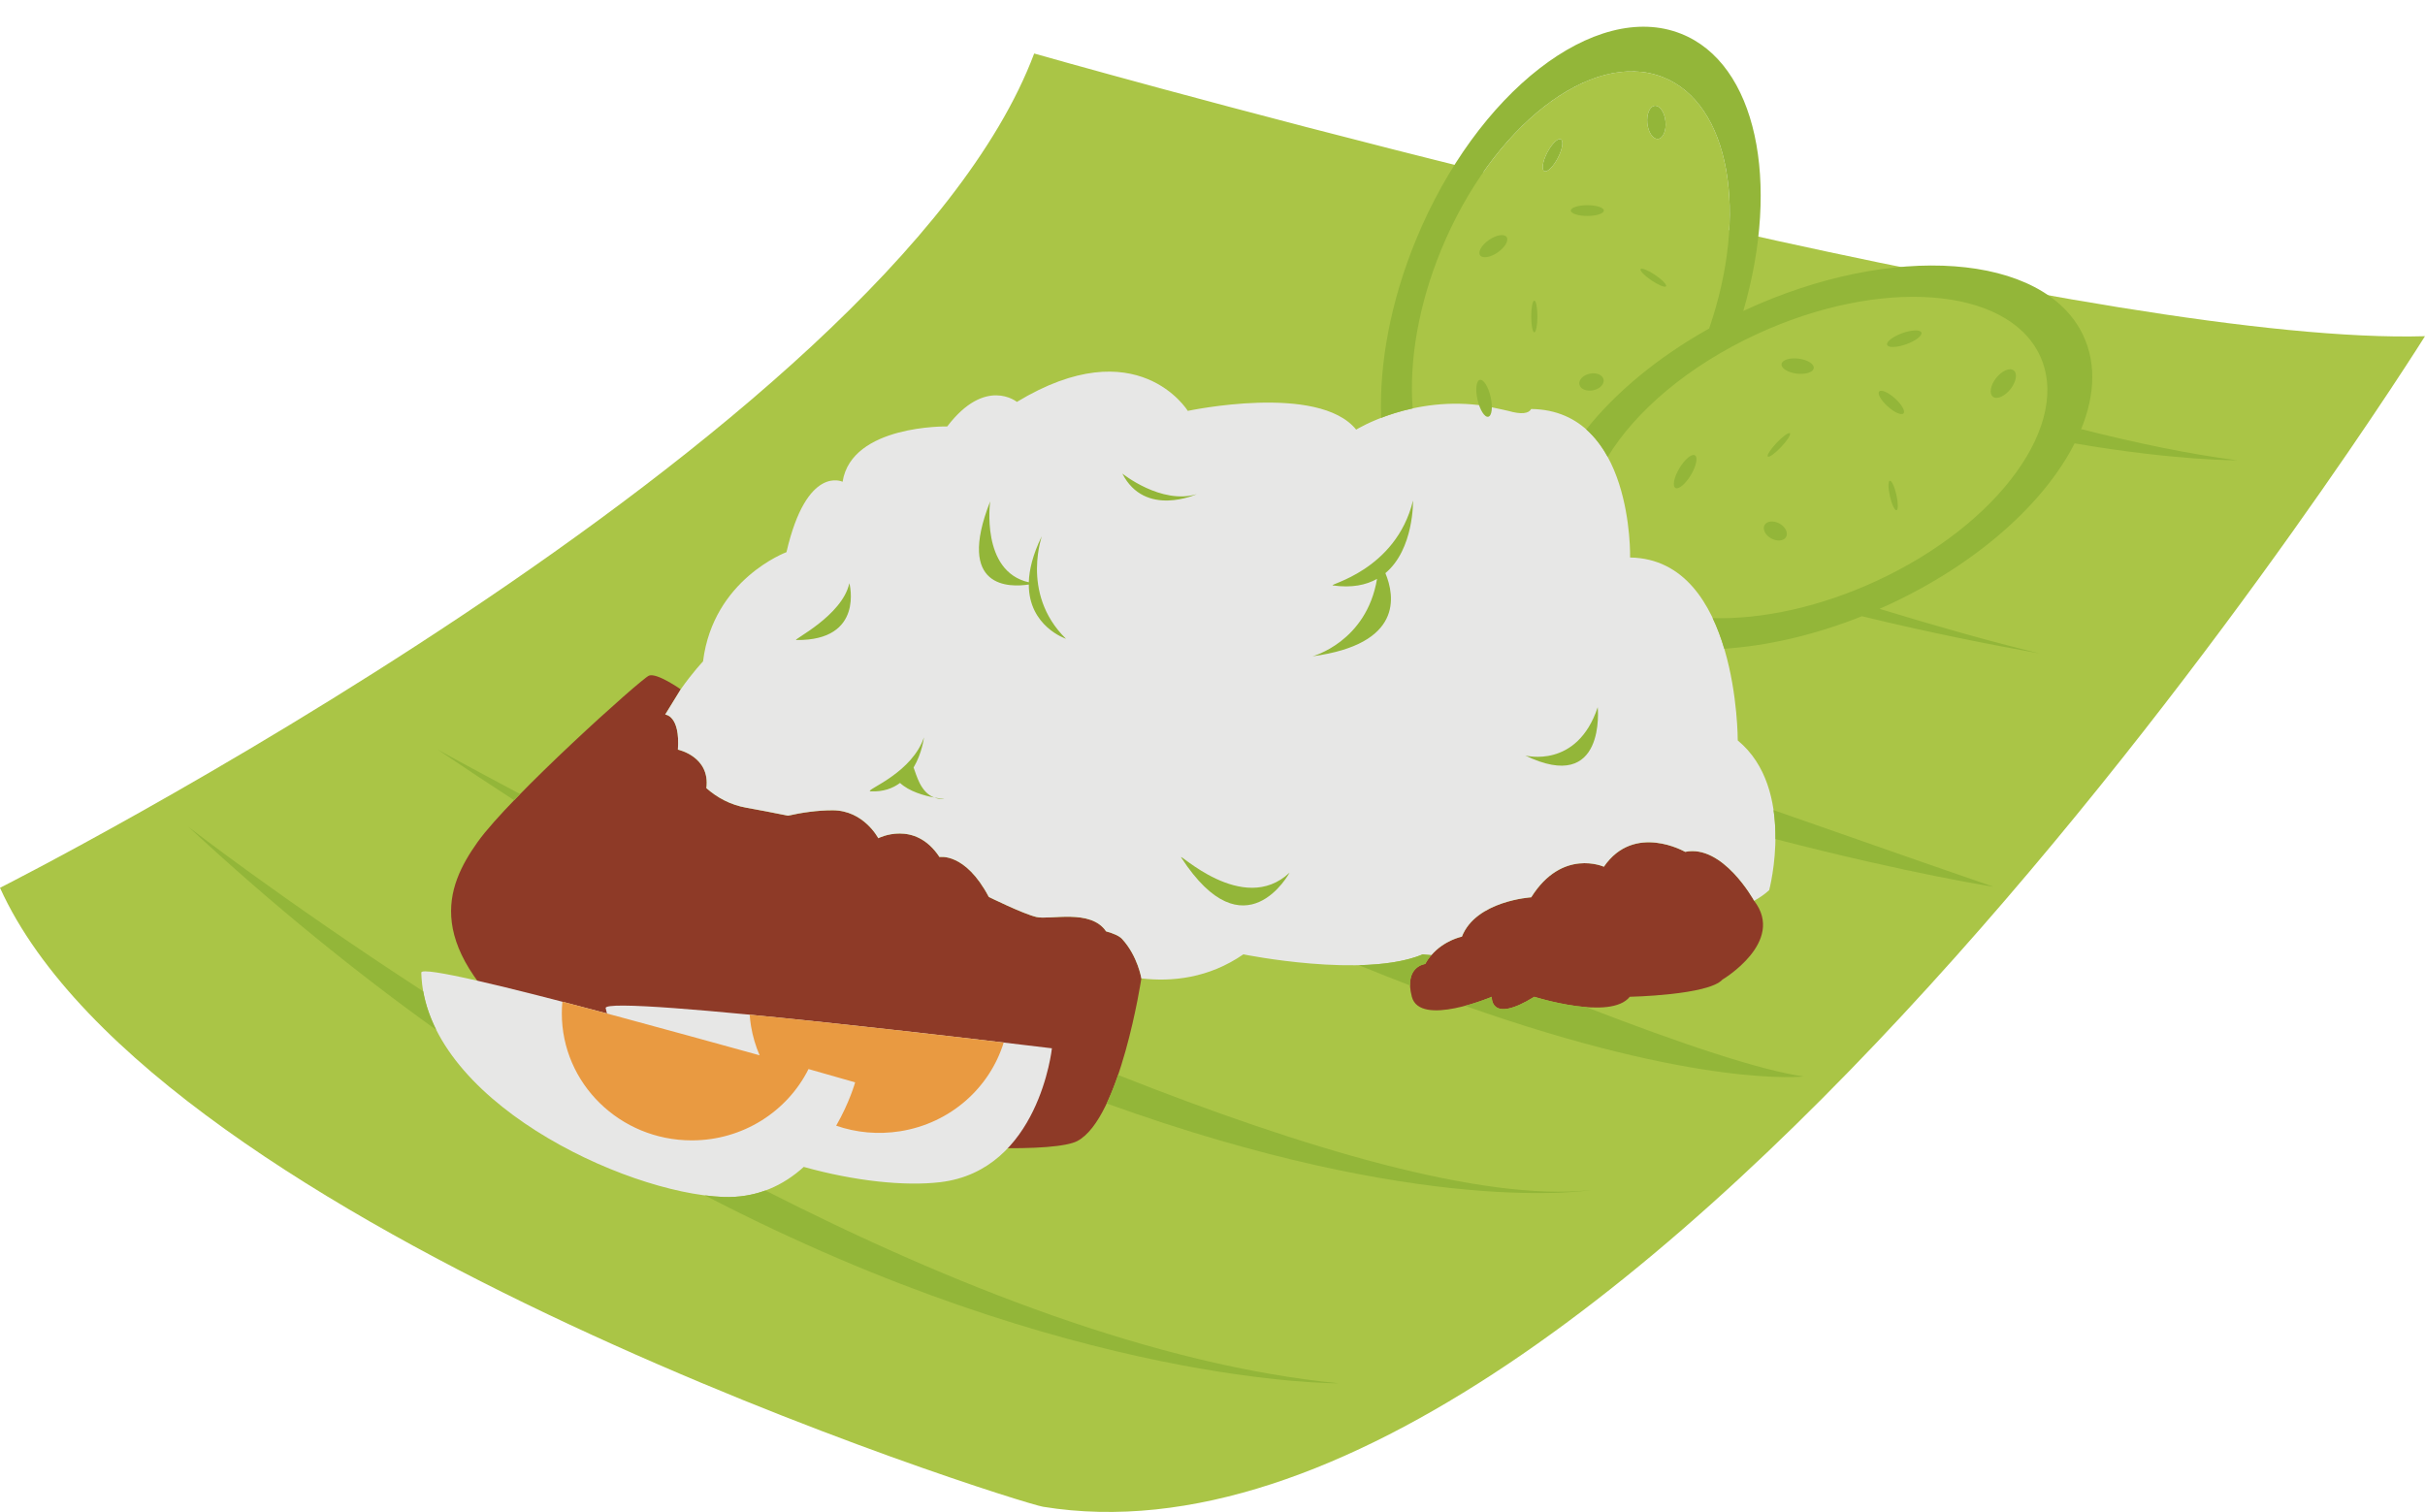 <?xml version="1.0" encoding="UTF-8"?><svg xmlns="http://www.w3.org/2000/svg" xmlns:xlink="http://www.w3.org/1999/xlink" height="311.5" preserveAspectRatio="xMidYMid meet" version="1.0" viewBox="0.0 -5.5 499.5 311.5" width="499.5" zoomAndPan="magnify"><defs><clipPath id="a"><path d="M 0 5 L 499.488 5 L 499.488 305.98 L 0 305.98 Z M 0 5"/></clipPath></defs><g><g clip-path="url(#a)" id="change1_1"><path d="M 318.691 25.93 C 319.633 24.117 320.891 22.898 321.496 23.199 C 322.105 23.5 321.84 25.215 320.898 27.023 C 319.957 28.836 318.699 30.059 318.094 29.758 C 317.484 29.453 317.754 27.742 318.691 25.93 Z M 340.852 16.297 C 341.891 16.199 342.879 17.648 343.062 19.531 C 343.246 21.414 342.559 23.02 341.52 23.117 C 340.484 23.215 339.496 21.766 339.312 19.883 C 339.129 18 339.816 16.395 340.852 16.297 Z M 356.184 41.914 C 357.074 26.617 352.27 14.238 342.523 10.395 C 331.199 5.934 316.516 14.297 305.566 29.938 C 253.645 17.102 213.02 5.523 213.02 5.523 C 183.227 84.793 0 177.398 0 177.398 C 32.137 248.336 209.348 304.012 214.855 304.91 C 336.184 324.688 499.496 63.762 499.496 63.762 C 467.75 64.703 410.91 54.23 356.184 41.914" fill="#aac546"/></g><g id="change2_1"><path d="M 307.289 199.848 C 307.289 199.848 306.816 205.543 316.035 199.848 C 316.035 199.848 331.734 204.836 335.699 199.848 C 335.699 199.848 351.906 199.516 354.789 196.305 C 354.789 196.305 367.852 188.551 361.32 180.078 C 361.32 180.078 354.914 168.379 347.105 169.992 C 347.105 169.992 336.633 163.93 330.363 173.055 C 330.363 173.055 321.789 169.164 315.398 179.355 C 315.398 179.355 304.004 180.062 301.121 187.461 C 301.121 187.461 296.105 188.441 293.559 193.094 C 293.559 193.094 289.152 193.566 290.812 199.848 C 292.477 206.129 307.289 199.848 307.289 199.848 Z M 235.098 196.062 C 235.098 196.062 230.758 224.844 221.93 229.551 C 213.105 234.262 134.086 227.984 110.418 208.762 C 86.75 189.539 91.832 177.188 98.383 167.961 C 104.938 158.734 132.078 134.316 133.684 133.684 C 135.289 133.047 140.215 136.508 140.215 136.508 L 137.016 141.707 C 137.016 141.707 140.133 141.859 139.633 148.934 C 139.633 148.934 146.328 150.32 145.5 156.867 C 147.695 158.797 150.406 160.309 153.738 160.898 C 156.203 161.34 159.129 161.887 162.305 162.539 C 165.156 161.895 168.395 161.426 171.5 161.426 C 177.918 161.426 180.906 167.18 180.906 167.18 C 180.906 167.18 188.414 163.305 193.52 171.062 C 193.52 171.062 198.805 170.035 203.672 179.277 C 203.672 179.277 210.719 182.762 213.488 183.414 C 216.262 184.066 224.66 181.656 227.828 186.371 C 229.379 186.801 230.551 187.301 231.156 187.969 C 234.367 191.5 235.098 196.062 235.098 196.062" fill="#8e3a27"/></g><g id="change3_1"><path d="M 124.754 202.188 C 124.824 202.559 124.93 202.918 125.02 203.281 C 104.996 197.945 86.738 193.461 86.777 194.871 C 87.434 220.961 128.457 240.285 148.93 241.086 C 156.027 241.359 161.473 238.605 165.559 234.895 C 176.027 237.824 186.371 238.91 193.688 238.039 C 214.027 235.609 216.672 210.461 216.672 210.461 C 216.672 210.461 124.16 199.121 124.754 202.188 Z M 364.414 177.883 C 363.5 178.719 362.453 179.438 361.316 180.07 C 361.203 179.863 354.844 168.395 347.105 169.992 C 347.105 169.992 336.633 163.93 330.363 173.055 C 330.363 173.055 321.789 169.164 315.398 179.355 C 315.398 179.355 304.004 180.062 301.121 187.461 C 301.121 187.461 297.484 188.184 294.832 191.27 C 293.703 191.203 293.066 191.105 293.066 191.105 C 281.02 196.176 256.109 191.105 256.109 191.105 C 248.949 196.039 241.383 196.793 235.098 196.062 C 235.098 196.062 234.367 191.5 231.156 187.969 C 230.551 187.301 229.379 186.801 227.828 186.371 C 224.66 181.656 216.262 184.066 213.488 183.414 C 210.719 182.762 203.672 179.277 203.672 179.277 C 198.805 170.035 193.52 171.062 193.52 171.062 C 188.414 163.305 180.906 167.18 180.906 167.18 C 180.906 167.18 177.918 161.426 171.5 161.426 C 168.395 161.426 165.156 161.895 162.305 162.539 C 159.129 161.887 156.203 161.34 153.738 160.898 C 150.406 160.309 147.695 158.797 145.5 156.867 C 146.328 150.32 139.633 148.934 139.633 148.934 C 140.129 141.879 137.035 141.711 137.016 141.707 C 137.02 141.699 137.023 141.695 137.027 141.688 L 140.215 136.508 C 142.625 133.07 144.809 130.758 144.809 130.758 C 146.91 113.82 161.996 108.25 161.996 108.25 C 166.191 90.125 173.555 93.75 173.555 93.75 C 175.406 81.969 195.109 82.352 195.109 82.352 C 202.992 72.008 209.461 77.297 209.461 77.297 C 234.309 62.254 244.66 79.148 244.66 79.148 C 244.66 79.148 271.578 73.391 279.344 83.008 C 279.344 83.008 291.008 75.734 306.117 78.164 C 308.961 78.746 310.672 79.148 310.672 79.148 C 313.406 79.934 314.91 79.688 315.391 78.758 C 336.504 79.027 335.766 109.352 335.766 109.352 C 358.078 109.691 357.941 147.039 357.941 147.039 C 369.996 156.977 364.414 177.883 364.414 177.883" fill="#e7e7e6"/></g><g id="change4_1"><path d="M 154.422 203.539 C 154.48 204.328 154.566 205.121 154.699 205.918 C 155.051 208.02 155.652 210.023 156.465 211.902 C 157.016 212.059 129.758 204.477 115.84 200.863 C 115.766 201.652 115.723 202.449 115.723 203.258 C 115.723 217.711 127.703 229.43 142.484 229.43 C 153.055 229.43 162.188 223.438 166.539 214.738 C 172.43 216.406 176.141 217.477 176.141 217.477 C 176.141 217.477 175 221.602 172.234 226.406 C 176.328 227.82 180.828 228.277 185.414 227.547 C 195.848 225.887 203.879 218.539 206.742 209.27 C 194.309 207.797 172.445 205.273 154.422 203.539" fill="#e99a41"/></g><g id="change5_1"><path d="M 293.559 193.094 C 293.934 192.406 294.371 191.805 294.832 191.27 C 293.703 191.203 293.066 191.105 293.066 191.105 C 289.488 192.613 284.77 193.223 279.91 193.336 C 283.547 194.832 287.051 196.219 290.453 197.527 C 290.32 193.453 293.559 193.094 293.559 193.094 Z M 326.719 201.977 C 321.445 201.562 316.035 199.848 316.035 199.848 C 306.816 205.543 307.289 199.848 307.289 199.848 C 307.289 199.848 304.812 200.898 301.77 201.711 C 350.004 218.758 371.535 216.27 371.535 216.27 C 362.586 215 346.406 209.59 326.719 201.977 Z M 411.145 72.398 C 409.973 73.902 409.691 75.621 410.52 76.242 C 411.348 76.855 412.969 76.137 414.141 74.633 C 415.316 73.129 415.594 71.41 414.766 70.793 C 413.938 70.176 412.316 70.895 411.145 72.398 Z M 391.812 63.141 C 389.863 63.848 388.477 64.926 388.715 65.551 C 388.949 66.176 390.723 66.113 392.672 65.41 C 394.617 64.703 396.004 63.625 395.766 63 C 395.531 62.375 393.762 62.438 391.812 63.141 Z M 390.348 76.59 C 388.969 75.344 387.508 74.691 387.082 75.141 C 386.656 75.59 387.434 76.965 388.812 78.215 C 390.191 79.465 391.652 80.113 392.078 79.664 C 392.504 79.215 391.727 77.84 390.348 76.59 Z M 345.91 90.977 C 344.805 92.836 344.441 94.645 345.102 95.02 C 345.762 95.398 347.195 94.195 348.301 92.34 C 349.41 90.484 349.77 88.672 349.113 88.297 C 348.453 87.922 347.02 89.121 345.91 90.977 Z M 366.582 102.383 C 365.367 101.688 363.98 101.801 363.484 102.633 C 362.988 103.465 363.57 104.703 364.785 105.395 C 366 106.09 367.387 105.977 367.883 105.145 C 368.379 104.312 367.797 103.074 366.582 102.383 Z M 389.262 93.539 C 388.895 93.621 388.902 95.047 389.285 96.727 C 389.664 98.402 390.273 99.699 390.641 99.617 C 391.012 99.539 391 98.113 390.621 96.434 C 390.238 94.758 389.633 93.461 389.262 93.539 Z M 365.941 85.734 C 364.691 87.059 363.883 88.32 364.141 88.555 C 364.398 88.789 365.625 87.906 366.879 86.582 C 368.133 85.258 368.938 83.996 368.68 83.762 C 368.422 83.527 367.195 84.41 365.941 85.734 Z M 370.48 68.383 C 368.648 68.148 367.074 68.652 366.961 69.504 C 366.848 70.359 368.242 71.238 370.07 71.469 C 371.902 71.699 373.48 71.195 373.594 70.344 C 373.703 69.492 372.312 68.613 370.48 68.383 Z M 329.098 140.188 C 324.848 152.996 314.164 150.141 314.164 150.141 C 330.91 158.262 329.098 140.188 329.098 140.188 Z M 291.055 97.613 C 287.5 112.137 273.285 114.934 274.547 115.109 C 278.414 115.652 281.371 115.031 283.641 113.758 C 281.453 126.77 270.34 129.707 270.34 129.707 C 288.965 127.188 287.336 117.336 285.363 112.574 C 291.285 107.609 291.055 97.613 291.055 97.613 Z M 246.516 96.297 C 239.219 98.527 231.172 92.055 231.172 92.055 C 235.848 101.203 246.516 96.297 246.516 96.297 Z M 214.516 105.098 C 212.734 108.797 211.992 111.887 211.91 114.461 C 201.941 112.219 203.957 97.785 203.957 97.785 C 196.836 115.871 208.055 115.516 211.91 114.914 C 211.914 123.574 219.57 126.094 219.57 126.094 C 209.84 116.578 215.055 103.98 214.516 105.098 Z M 174.953 114.641 C 173.457 121.41 163.141 126.34 164.008 126.352 C 178.133 126.535 174.953 114.641 174.953 114.641 Z M 192.434 158.801 C 189.566 157.719 188.77 154.105 188.18 152.617 C 189.949 149.637 190.32 146.406 190.32 146.406 C 189.117 149.934 186.332 152.547 183.844 154.352 C 180.902 156.484 178.379 157.484 179.383 157.527 C 181.926 157.641 183.879 156.914 185.391 155.793 C 187.273 157.559 190.355 158.41 192.434 158.801 Z M 192.434 158.801 C 193.059 159.035 193.766 159.164 194.605 159.113 C 194.605 159.113 193.703 159.039 192.434 158.801 Z M 265.637 174.262 C 256.012 183.363 242.262 169.562 243.328 171.199 C 256.449 191.363 265.637 174.262 265.637 174.262 Z M 428.684 82.902 C 428.48 83.406 428.258 83.91 428.023 84.41 C 431.445 76.953 432.02 69.645 429.027 63.445 C 420.926 46.656 389.809 44.379 359.527 58.359 C 359.375 58.43 359.23 58.5 359.082 58.57 C 359.082 58.57 359.086 58.57 359.086 58.57 C 366.816 31.98 361.805 7.574 346.219 1.434 C 328.609 -5.508 304.191 13.492 291.676 43.867 C 286.383 56.711 284.078 69.527 284.496 80.574 C 286.277 79.887 288.469 79.18 290.977 78.637 C 290.242 68.957 292.117 57.449 296.871 45.914 C 307.348 20.488 327.785 4.59 342.523 10.395 C 356.34 15.84 360.238 38.43 352.043 62.18 C 341.43 68.121 332.742 75.395 326.73 82.965 C 328.539 84.57 329.996 86.516 331.152 88.629 C 336.891 79.188 347.805 69.828 361.918 63.312 C 387.266 51.613 413.309 53.52 420.09 67.57 C 426.875 81.621 411.824 102.5 386.477 114.199 C 374.73 119.621 362.84 122.117 352.777 121.84 C 353.742 123.871 354.531 126.008 355.168 128.148 C 364.023 127.559 373.742 125.348 383.52 121.449 C 397.766 124.91 410.254 127.352 420.121 129.117 C 410.059 126.672 398.816 123.492 387.141 119.926 C 387.719 119.672 388.293 119.422 388.867 119.156 C 407.262 110.664 421.102 98.129 427.328 85.836 C 448.164 89.422 460.785 89.32 460.785 89.32 C 451.203 88.102 440.234 85.824 428.684 82.902 Z M 107.145 158.082 C 96.492 152.441 90.18 148.934 90.18 148.934 C 95.512 152.551 100.746 156.016 105.906 159.355 C 106.312 158.934 106.723 158.512 107.145 158.082 Z M 230.297 215.953 C 229.594 218.012 228.809 220.008 227.949 221.828 C 293.223 245.371 327.551 239.684 327.551 239.684 C 305.184 242.027 268.352 231.027 230.297 215.953 Z M 157.656 239.754 C 155.07 240.699 152.176 241.211 148.93 241.086 C 147.75 241.039 146.504 240.93 145.199 240.762 C 220.918 280.074 275.777 279.473 275.777 279.473 C 237.973 275.773 195.812 259.199 157.656 239.754 Z M 87.172 198.727 C 57.93 179.703 38.863 164.875 38.863 164.875 C 56.199 180.961 73.285 194.781 89.863 206.668 C 88.582 204.117 87.66 201.465 87.172 198.727 Z M 365.316 161.391 C 365.617 163.441 365.723 165.465 365.703 167.355 C 393.539 174.562 410.621 177.18 410.621 177.18 C 407.051 175.984 389.203 169.758 365.316 161.391 Z M 316.035 62.965 C 315.684 62.965 315.398 61.5 315.398 59.695 C 315.398 57.895 315.684 56.43 316.035 56.43 C 316.387 56.43 316.672 57.895 316.672 59.695 C 316.672 61.5 316.387 62.965 316.035 62.965 Z M 318.691 25.93 C 319.633 24.117 320.891 22.898 321.496 23.199 C 322.105 23.5 321.84 25.215 320.898 27.023 C 319.957 28.836 318.699 30.059 318.094 29.758 C 317.484 29.453 317.754 27.742 318.691 25.93 Z M 326.961 36.773 C 328.84 36.773 330.363 37.27 330.363 37.879 C 330.363 38.492 328.84 38.988 326.961 38.988 C 325.078 38.988 323.555 38.492 323.555 37.879 C 323.555 37.27 325.078 36.773 326.961 36.773 Z M 328.203 74.895 C 326.828 75.195 325.543 74.676 325.328 73.734 C 325.113 72.793 326.055 71.789 327.43 71.488 C 328.801 71.191 330.09 71.711 330.301 72.652 C 330.516 73.594 329.574 74.598 328.203 74.895 Z M 308.52 46.484 C 307.016 47.531 305.383 47.809 304.875 47.109 C 304.363 46.406 305.172 44.992 306.676 43.945 C 308.18 42.898 309.812 42.617 310.324 43.32 C 310.832 44.02 310.023 45.438 308.52 46.484 Z M 306.551 80.355 C 305.809 80.52 304.816 78.949 304.34 76.852 C 303.859 74.75 304.078 72.918 304.824 72.758 C 305.57 72.594 306.559 74.164 307.039 76.262 C 307.516 78.359 307.297 80.195 306.551 80.355 Z M 337.934 49.934 C 338.148 49.633 339.496 50.18 340.941 51.156 C 342.387 52.137 343.383 53.176 343.168 53.48 C 342.953 53.785 341.605 53.234 340.16 52.258 C 338.715 51.277 337.719 50.238 337.934 49.934 Z M 340.852 16.297 C 341.891 16.199 342.879 17.648 343.062 19.531 C 343.246 21.414 342.559 23.02 341.52 23.117 C 340.484 23.215 339.496 21.766 339.312 19.883 C 339.129 18 339.816 16.395 340.852 16.297" fill="#93b639"/></g></g></svg>